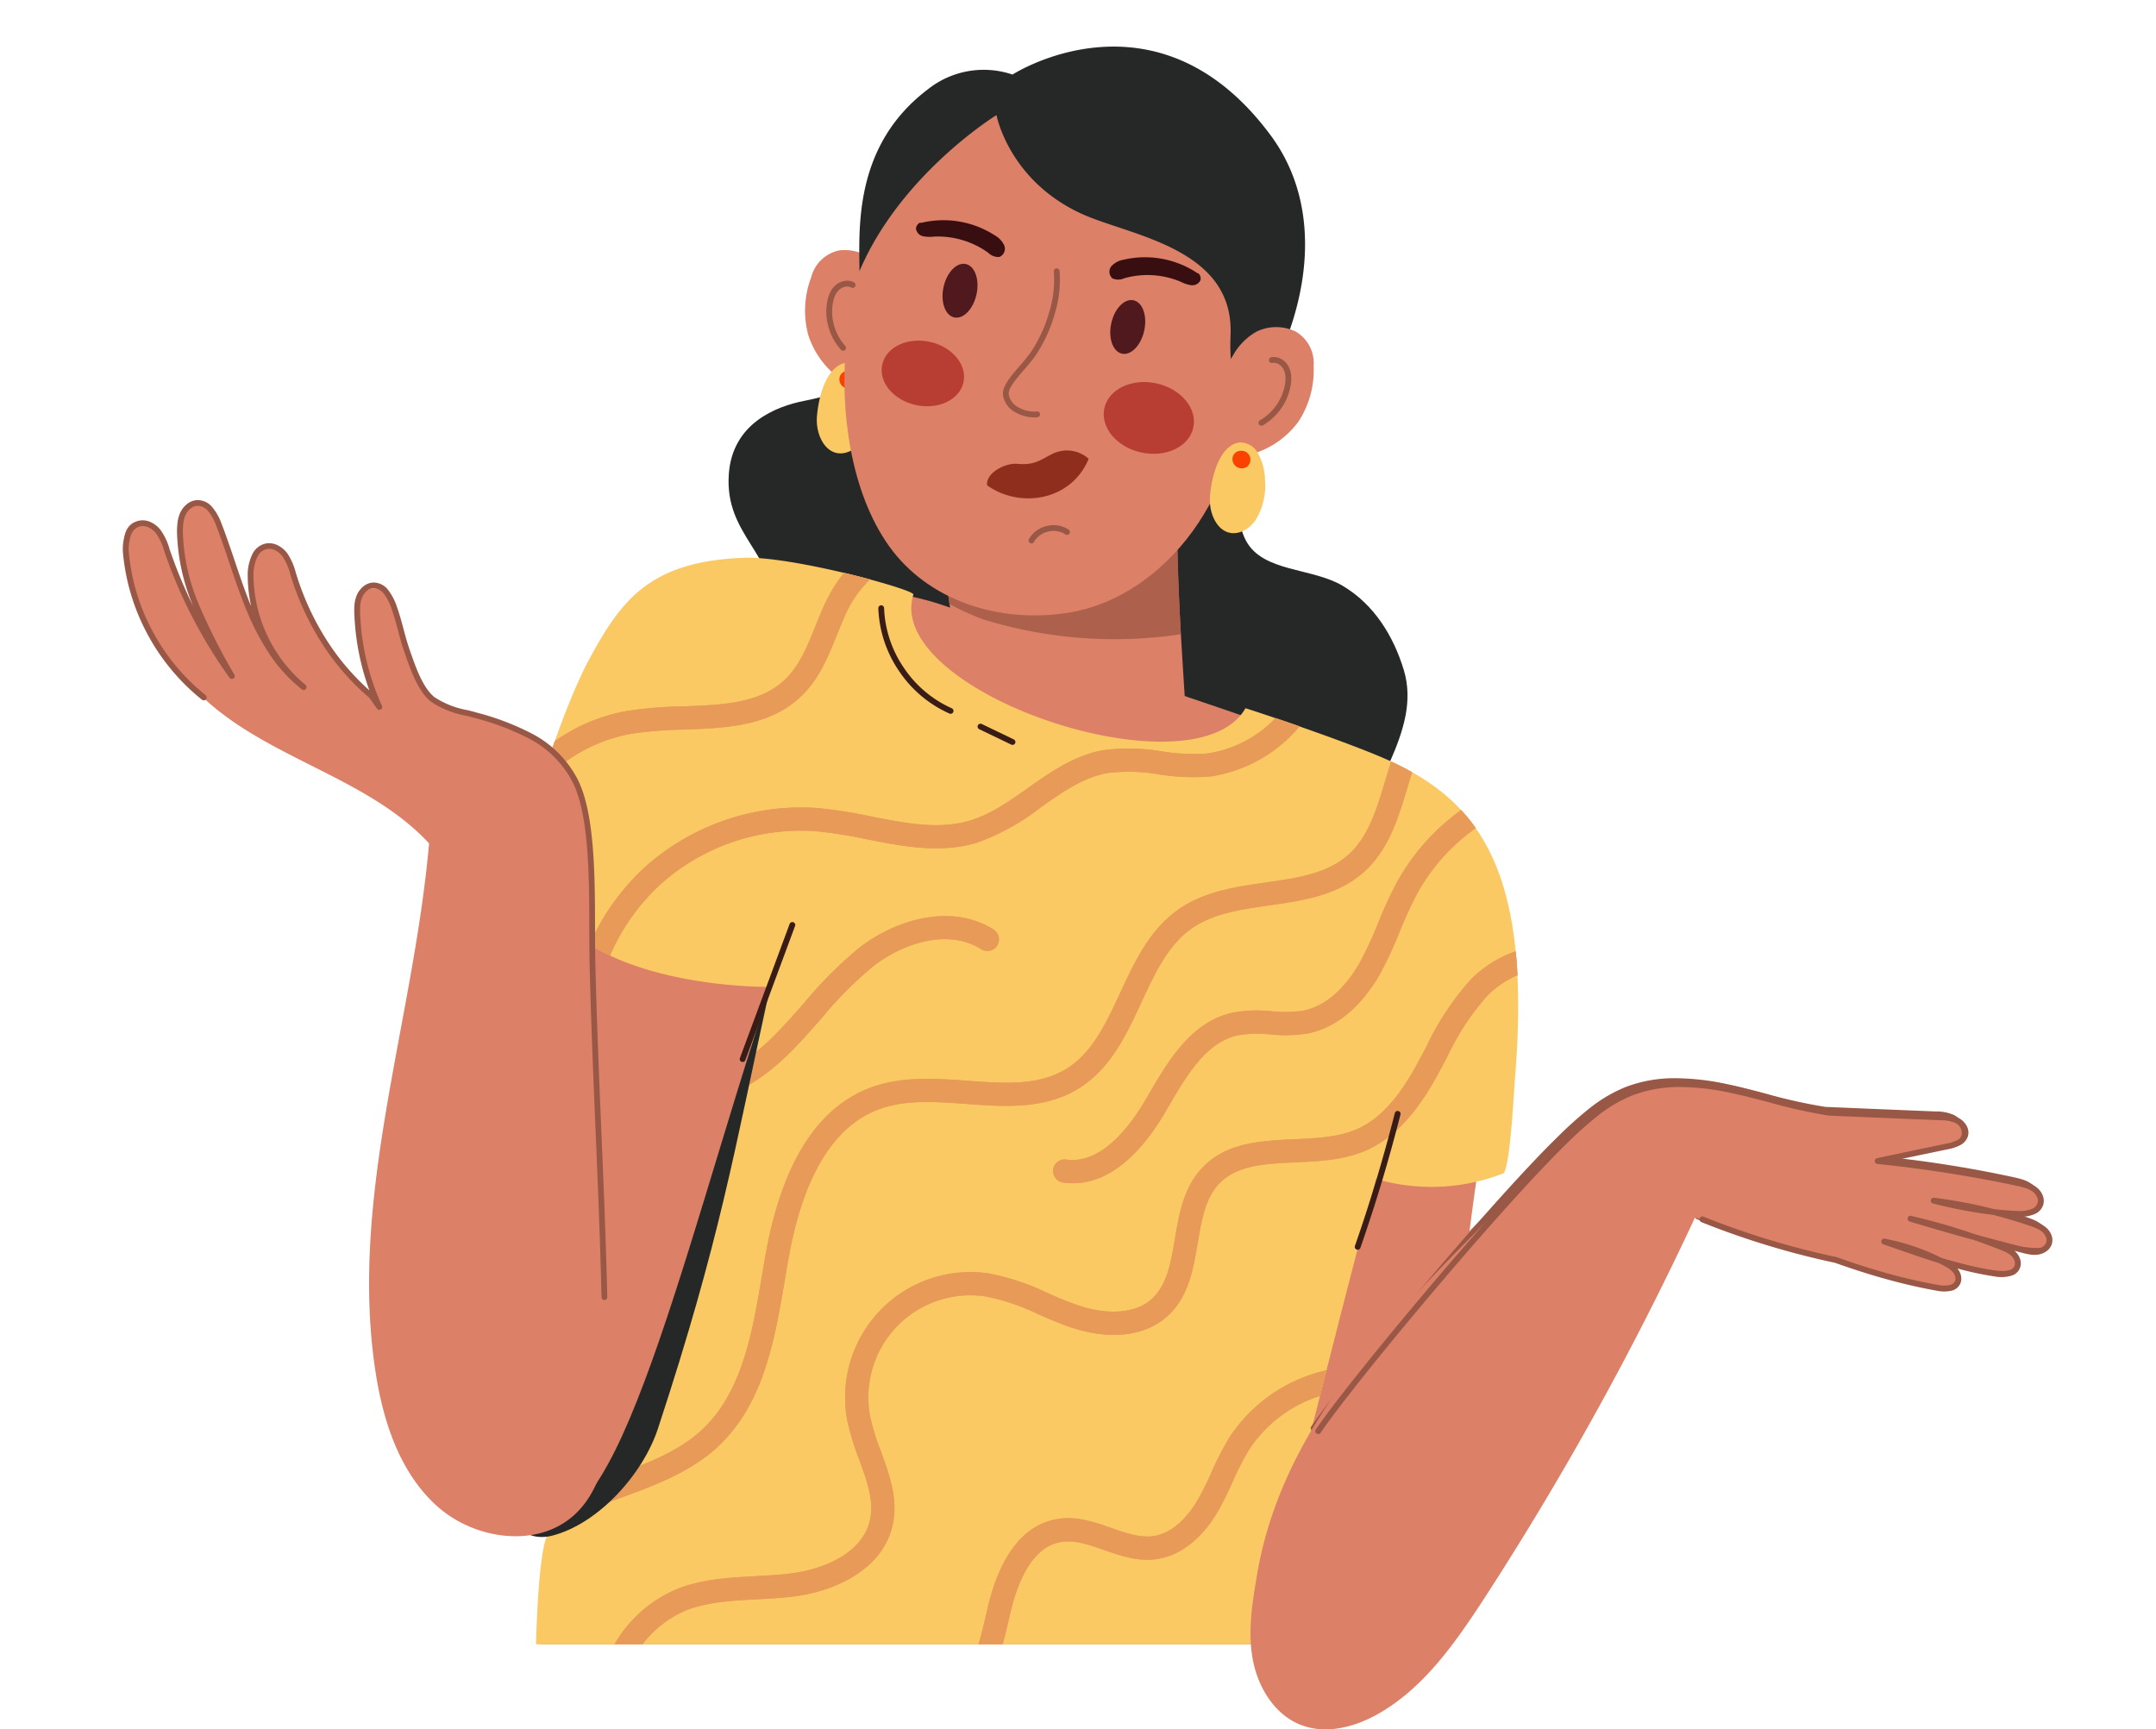 <svg xmlns="http://www.w3.org/2000/svg" xmlns:xlink="http://www.w3.org/1999/xlink" width="295" height="236.641" viewBox="0 0 295 236.641">
  <defs>
    <clipPath id="clip-path">
      <rect id="Rectángulo_414513" data-name="Rectángulo 414513" width="295" height="225" transform="translate(180 264)" fill="#fff" stroke="#707070" stroke-width="1" opacity="0.61"/>
    </clipPath>
  </defs>
  <g id="Grupo_1174454" data-name="Grupo 1174454" transform="translate(-180 -264)">
    <g id="Enmascarar_grupo_1098808" data-name="Enmascarar grupo 1098808" clip-path="url(#clip-path)">
      <g id="Grupo_1174452" data-name="Grupo 1174452" transform="translate(6253.442 -10910.733)">
        <g id="Grupo_1174451" data-name="Grupo 1174451" transform="translate(-6056.632 11181.109)">
          <path id="Trazado_1027533" data-name="Trazado 1027533" d="M231.638-959.354c-3.6,3.38-7.712,17.091-4.626,22.891,2.325,4.356,9.021,3.674,13.259,6.2s6.9,6.768,8.339,11.489c2.587,8.5-5.332,16.369-6.475,25.176-1.491,11.465,7.847,21.391,10.307,32.69,2.8,12.846-4.737,27.168-16.909,32.143-9.411,3.848-20.043,2.365-30.1.817q-30.862-4.737-61.715-9.482c-5.975-.92-12.306-2-16.821-6.014-7.046-6.268-7.03-17.678-2.967-26.184s11.243-15.028,17.519-22.074S162.7-916.809,162.7-926.235c0-8.569-7.014-10.862-6.443-19.289.476-6.974,6.435-9.307,10.41-10.077,17.25-3.348,11.291-14.385,16.067-17.726,7.832-5.475,6.9,1.817,16.409,2.73,12.9,1.238,30.143,2.872,32.484,11.243Z" transform="translate(-73.348 1004.057)" fill="#262827"/>
          <path id="Trazado_1027534" data-name="Trazado 1027534" d="M1211.621-190.793c9.292.309,16.663,8.768,18.956,17.773s.7,18.487-.738,27.676q-4.427,28.3-6.673,56.883c-.476,6.046-.913,12.243-3.4,17.765s-7.546,10.323-13.6,10.688c-6.363.381-12.124-4.205-15.345-9.7-4.784-8.149-5.252-18.035-5.482-27.477-.675-27.414-.151-56.034,12.37-80.432,3.182-6.2,8.252-13.346,13.917-13.155v-.016Z" transform="translate(-1042.953 289.087)" fill="#dc8068"/>
          <path id="Trazado_1027535" data-name="Trazado 1027535" d="M1315.459,361.626c-.667,3.888-1.341,7.871-.651,11.751s3.007,7.72,6.7,9.1c3.451,1.293,7.387.23,10.585-1.611,6.014-3.451,10.188-9.323,14-15.115a425.052,425.052,0,0,0,29.239-52.741c10.362,3.46,35.594,11.957,36.261,8.895,1.008-4.6-13.5-6.4-13.069-6.284,9.212,2.325,20.329,6.609,21.122,3.753.9-3.221-12.243-5.6-15.583-6.538,4.15,1.428,19.154,5.935,19.772,3.745.786-2.793-6.133-4.078-16.289-6.371,4.245,1.119,13.854,4.523,14.853.373.865-2.325-12.8-4.015-21.114-5.53,4.039-1,5.7-1.15,8.291-1.682,1.127-.238,2.475-1.087,2.238-2.206-.254-1.2-1.745-1.7-2.959-1.555s-5.522-.19-13.576-.611c-11.085-1.817-24.5-10.593-37.086,2.967-15.4,16.6-38.363,34.341-42.735,59.675v-.016Z" transform="translate(-1160.851 -153.193)" fill="#dc8068"/>
          <path id="Trazado_1027536" data-name="Trazado 1027536" d="M70.672-486.917c-9.5,48.535-31.778,111.742-36.6,117.923-2.3,2.952-5.689,3.253-9.363,3.991-6.816,1.357-13.489-4.237-15.718-10.815s-1.127-13.782.222-20.6c4.705-23.78,12.037-46.956,19.352-70.07,2.42-7.657,4.951-15.52,10.005-21.772s12.87-8.633,20.7-6.816c5.832,1.357,12.187,4.181,11.41,8.157Z" transform="translate(30.053 566.921)" fill="#dc8068"/>
          <path id="Trazado_1027537" data-name="Trazado 1027537" d="M870.736-586.252c-.31,9.609,1.143,25.446,1.841,39.649-10.013-2.023-20.281,1.023-30.04,4.039a396.358,396.358,0,0,0-4.721-42.545c10.354-2.079,21.137-1.984,32.92-1.143Z" transform="translate(-726.426 649.983)" fill="#dc8068"/>
          <path id="Trazado_1027538" data-name="Trazado 1027538" d="M850.965-543.543l.548,3.88a37.564,37.564,0,0,0,4.562,2.087,60.962,60.962,0,0,0,27.1,2.047c-.436-7.8-.5-13.925-.5-13.925l-31.714,5.9v.008Z" transform="translate(-738.409 615.938)" fill="#ad604c"/>
          <path id="Trazado_1027539" data-name="Trazado 1027539" d="M645.962-979.643a8.453,8.453,0,0,0-2.007-3.936,6.158,6.158,0,0,0-5.054-1.69,5,5,0,0,0-3.832,3.7,12.782,12.782,0,0,0-.381,7.927,11.957,11.957,0,0,0,5.848,6.871,3.926,3.926,0,0,0,2,.595,2.546,2.546,0,0,0,2.229-2.111c1.135-3.84,2.19-7.847,1.2-11.354Z" transform="translate(-540.889 1013.159)" fill="#dc8068"/>
          <path id="Trazado_1027540" data-name="Trazado 1027540" d="M669.762-928.932a.4.4,0,0,1-.028.558.4.4,0,0,1-.558-.028,7.8,7.8,0,0,1-1.668-2.962,7.764,7.764,0,0,1-.264-3.383,5.514,5.514,0,0,1,.331-1.257,3.364,3.364,0,0,1,.725-1.125,2.55,2.55,0,0,1,1.292-.689,2.006,2.006,0,0,1,1.371.2.4.4,0,0,1,.154.538.4.4,0,0,1-.538.153,1.223,1.223,0,0,0-.834-.108,1.745,1.745,0,0,0-.883.472,2.58,2.58,0,0,0-.552.861,4.688,4.688,0,0,0-.281,1.074,6.971,6.971,0,0,0,.236,3.039,7.005,7.005,0,0,0,1.5,2.661Z" transform="translate(-570.91 969.895)" fill="#995746"/>
          <path id="Trazado_1027541" data-name="Trazado 1027541" d="M160.667-462.482c.865-9.109,7.514-11.259,16.663-11.148s20.987.754,29.278,4.634c14.647,6.855,38.6,13.37,54.328,20.043,14.5,6.157,7.077,33.888,2.6,49.8-8.99,31.936-22.145,90.469-22.145,90.469s5.681-2.975,3.1,70.585c-31.214,3.142-104.14,6.816-104.14-5.158,0-65.436,6.863-77.663,6.863-77.663s9.172-96.658,13.449-141.552v-.008Z" transform="translate(-90.823 546.843)" fill="#dc8068"/>
          <path id="Trazado_1027542" data-name="Trazado 1027542" d="M656.572-811.524a2.767,2.767,0,0,1,2.5,1.531,7.559,7.559,0,0,1,.928,3.412,9.213,9.213,0,0,1-1.246,5.634c-1.031,1.531-2.849,2.317-4.276,1.516-1.389-.77-2.158-2.841-1.992-4.761.3-3.515,1.642-7.062,4.094-7.339l-.008.008Z" transform="translate(-557.513 854.776)" fill="#fac963"/>
          <path id="Trazado_1027543" data-name="Trazado 1027543" d="M688.514-798.533a1.16,1.16,0,0,1,.865.349,1.233,1.233,0,0,1-.016,1.754,1.263,1.263,0,0,1-2.079-.928,1.123,1.123,0,0,1,1.229-1.174Z" transform="translate(-589.241 842.927)" fill="#fa4203"/>
          <path id="Trazado_1027544" data-name="Trazado 1027544" d="M702.278-1234.623c-3.047,8.5-6.094,17.091-6.975,26.017s.563,20.217,5.887,27.652,15,10.561,24.383,9.109c7.538-1.167,13.917-6.229,17.948-12.346s6-13.211,7.474-20.273c1.436-6.839,2.46-13.989.54-20.717-2.777-9.767-12.116-17.575-22.74-19.019s-23.994,2.555-26.517,9.585v-.008Z" transform="translate(-596.332 1249.334)" fill="#dc8068"/>
          <path id="Trazado_1027545" data-name="Trazado 1027545" d="M216.551-496.5c4.348-8.054,8.228-13.481,21.193-13.957,6.625-.246,23.414,4.364,23.2,5.03-4.174,13.33,38.5,27.684,45.433,15.56.024-.048,14.568,4.769,20.082,7.347,12.14,5.681,19.051,15.314,16.821,43.013-.175,2.134-.7,12.917-1.666,13.306a27.139,27.139,0,0,1-17.353.754c-7.879,29.35-20.915,83.185-20.915,83.185L209.172-354.5s.032-22.3,2.158-22.716c11.6-2.253,29.54-74.537,29.54-74.537s-31.246.373-32.516-18.614c-.365-5.443,5.261-20.709,8.188-26.136l.008.008Z" transform="translate(-152.777 580.407)" fill="#fac963"/>
          <path id="Trazado_1027546" data-name="Trazado 1027546" d="M1006.774,1221.12q-.7,2.892-1.3,5.3a16.762,16.762,0,0,1-6.4,2.761,29.274,29.274,0,0,1-6.363.325,33.526,33.526,0,0,0-4.578.087,15.651,15.651,0,0,0-7.712,3.2l-4.118-.539a19.116,19.116,0,0,1,11.473-5.808,36.629,36.629,0,0,1,5.007-.111,26.194,26.194,0,0,0,5.681-.262,15.829,15.829,0,0,0,8.307-4.951Z" transform="translate(-852.633 -997.604)" fill="#e89b58"/>
          <path id="Trazado_1027547" data-name="Trazado 1027547" d="M572.27,743.206c-.3,1.166-.6,2.341-.9,3.515a18.062,18.062,0,0,0-9.744,7.419,37.185,37.185,0,0,0-2.2,4.308,44.107,44.107,0,0,1-2.079,4.158c-2.2,3.721-5.181,6.014-8.4,6.443-2.555.349-4.9-.476-7.173-1.27-2.071-.722-4.023-1.4-5.864-1.079-4.023.69-5.991,5.7-6.927,9.783l-.111.468c-1.127,4.911-2.4,10.489-7.133,13.108-4.531,2.515-9.315.841-13.941-.77-3.047-1.063-6.189-2.158-9.109-1.968a9.98,9.98,0,0,0-7.331,4.221l-3.435-.444a13.012,13.012,0,0,1,10.553-6.943c3.571-.246,7.022.968,10.37,2.134,4.15,1.452,8.069,2.817,11.354.992,3.491-1.936,4.554-6.562,5.578-11.045l.111-.468c1.658-7.2,4.935-11.418,9.482-12.2,2.658-.46,5.094.389,7.45,1.214,2,.7,3.9,1.357,5.705,1.119,3.015-.4,5.11-3.253,6.086-4.911a41.681,41.681,0,0,0,1.928-3.864,40.008,40.008,0,0,1,2.4-4.673,21.461,21.461,0,0,1,13.33-9.252Z" transform="translate(-407.568 -562.076)" fill="#e89b58"/>
          <path id="Trazado_1027548" data-name="Trazado 1027548" d="M567.554,44.287a1.587,1.587,0,1,1-1.7,2.682c-4.459-2.817-10.6-.881-14.711,2.3a51.872,51.872,0,0,0-7.125,7.149c-1.627,1.849-3.3,3.769-5.149,5.506a28.462,28.462,0,0,1-6.125,4.388c.436-1.587.849-3.086,1.222-4.467a26.284,26.284,0,0,0,2.73-2.238c1.738-1.627,3.364-3.491,4.943-5.284a55.86,55.86,0,0,1,7.562-7.57c4.983-3.848,12.592-6.11,18.352-2.468Z" transform="translate(-448.413 76.533)" fill="#e89b58"/>
          <path id="Trazado_1027549" data-name="Trazado 1027549" d="M272.377-486.2a15.347,15.347,0,0,0-3.5,5.15c-.349.786-.674,1.595-1.008,2.4-1.182,2.944-2.4,5.99-4.8,8.331-4.325,4.229-10.339,4.451-16.155,4.665a54.127,54.127,0,0,0-7.363.6,22.391,22.391,0,0,0-12.148,6.713c.547-1.865,1.182-3.824,1.857-5.729a24.479,24.479,0,0,1,9.736-4.11,56.852,56.852,0,0,1,7.8-.651c5.459-.2,10.608-.389,14.052-3.761,1.92-1.88,2.967-4.483,4.078-7.244.341-.849.682-1.69,1.047-2.507a20.815,20.815,0,0,1,2.856-4.761c1.246.294,2.444.6,3.547.9Z" transform="translate(-170.152 559.112)" fill="#e89b58"/>
          <path id="Trazado_1027550" data-name="Trazado 1027550" d="M399.072-261.855a19.707,19.707,0,0,1-12.148,6.847,29.621,29.621,0,0,1-7.133-.286,23.916,23.916,0,0,0-7.03-.175c-3.269.587-6.086,2.571-9.069,4.666a31.346,31.346,0,0,1-8.72,4.848c-5.022,1.531-10.132.524-15.076-.452a63.7,63.7,0,0,0-7.03-1.111,28.816,28.816,0,0,0-21.035,7.094,28.423,28.423,0,0,0-7.1,9.926,28.551,28.551,0,0,1-2.8-1.5,31.5,31.5,0,0,1,7.792-10.8,32.05,32.05,0,0,1,23.391-7.887,65.343,65.343,0,0,1,7.4,1.166c4.769.936,9.268,1.825,13.528.524,2.777-.841,5.229-2.571,7.823-4.4,3.134-2.214,6.371-4.491,10.331-5.205a26.8,26.8,0,0,1,7.974.151,26.867,26.867,0,0,0,6.379.286,16.2,16.2,0,0,0,9.236-4.832c.992.333,2.1.722,3.285,1.135Z" transform="translate(-238.068 354.879)" fill="#e89b58"/>
          <path id="Trazado_1027551" data-name="Trazado 1027551" d="M390.184-194.613c-.206.635-.4,1.285-.6,1.944-1.27,4.253-2.579,8.649-5.991,11.7-3.61,3.245-8.363,3.928-12.965,4.586-3.943.571-7.665,1.1-10.585,3.142-3.269,2.285-5.046,6.11-6.927,10.164-2.063,4.427-4.19,9.006-8.49,11.7-4.689,2.944-10.164,2.547-15.464,2.158-4.309-.309-8.379-.6-12.013.762-6.2,2.333-10.363,9.283-12.346,20.654-.143.794-.278,1.6-.413,2.412-1.428,8.49-2.912,17.266-9.291,23.153-3.737,3.444-8.656,5.253-13,6.847a63.569,63.569,0,0,0-6.84,2.825,26.117,26.117,0,0,0,3.6-5c.722-.278,1.444-.54,2.142-.8,4.261-1.571,8.665-3.19,11.942-6.2,5.586-5.15,6.966-13.386,8.307-21.344.143-.817.278-1.634.421-2.436,2.19-12.552,7.022-20.32,14.361-23.082,4.277-1.611,8.895-1.277,13.354-.952,5.007.365,9.736.706,13.552-1.682,3.5-2.19,5.34-6.149,7.292-10.347,1.975-4.253,4.015-8.649,7.99-11.426,3.531-2.468,7.815-3.087,11.957-3.682,4.316-.619,8.395-1.206,11.291-3.809,2.745-2.46,3.872-6.244,5.07-10.251.246-.825.5-1.658.762-2.491a1.115,1.115,0,0,1,.143.064c.944.444,1.857.9,2.73,1.4Z" transform="translate(-213.771 293.898)" fill="#e89b58"/>
          <path id="Trazado_1027552" data-name="Trazado 1027552" d="M1063.973-111.207a30.054,30.054,0,0,1,8.791-9.894,22.638,22.638,0,0,1,2,2.468,26.965,26.965,0,0,0-8.006,8.942,56.524,56.524,0,0,0-2.38,5.181,56.1,56.1,0,0,1-2.65,5.721c-2.555,4.57-6.094,7.506-9.974,8.26a19.945,19.945,0,0,1-5.086.127,16.41,16.41,0,0,0-4.435.111c-4.38.952-7.038,5.506-9.6,9.918l-.341.587c-2.658,4.547-6.942,9.744-12.632,9.744a10.029,10.029,0,0,1-1.365-.1,1.6,1.6,0,0,1-1.349-1.8,1.591,1.591,0,0,1,1.8-1.341c4.872.7,8.855-4.784,10.8-8.109l.341-.579c2.777-4.777,5.927-10.18,11.672-11.426a18.734,18.734,0,0,1,5.308-.174,17.047,17.047,0,0,0,4.285-.079c3.967-.77,6.594-4.523,7.807-6.689a52.535,52.535,0,0,0,2.491-5.4,58.343,58.343,0,0,1,2.523-5.475Z" transform="translate(-889.655 225.576)" fill="#e89b58"/>
          <path id="Trazado_1027553" data-name="Trazado 1027553" d="M437.615,100.021a13.026,13.026,0,0,0-4.229,2.912,35.315,35.315,0,0,0-5.443,8.371c-.46.857-.913,1.722-1.381,2.571-1.881,3.38-4.935,8.117-9.8,10.18-3.008,1.27-6.332,1.428-9.553,1.571-4.166.19-8.1.373-10.521,3.031-1.8,1.984-2.3,4.9-2.824,7.99-.627,3.674-1.27,7.474-4.221,10.093-3.1,2.745-7.982,3.253-13.378,1.381-1.444-.5-2.856-1.111-4.213-1.706a29.373,29.373,0,0,0-7.173-2.436,13.957,13.957,0,0,0-15.829,16.456,31.693,31.693,0,0,0,1.476,4.769c1.2,3.3,2.444,6.713,1.524,10.347-1.484,5.848-7.8,8.712-13.211,9.442-1.793.238-3.61.333-5.372.428-3.364.182-6.538.349-9.474,1.452a14.872,14.872,0,0,0-8.482,9.283,16.627,16.627,0,0,0-.841,4.2l-3.166-.413a19.984,19.984,0,0,1,1-4.808,17.825,17.825,0,0,1,10.37-11.227c3.4-1.277,6.966-1.468,10.426-1.65,1.7-.1,3.451-.182,5.118-.413,4.388-.587,9.458-2.753,10.553-7.07.682-2.69-.341-5.5-1.428-8.482a35.353,35.353,0,0,1-1.611-5.253,17.137,17.137,0,0,1,19.432-20.2,32.621,32.621,0,0,1,7.958,2.666c1.365.6,2.65,1.158,3.983,1.619,4.221,1.46,8.046,1.182,10.227-.762,2.119-1.873,2.65-4.967,3.206-8.244.571-3.4,1.174-6.927,3.61-9.6,3.308-3.626,8.093-3.84,12.719-4.054,2.936-.135,5.975-.278,8.458-1.325,3.92-1.658,6.475-5.578,8.26-8.8.46-.833.9-1.674,1.349-2.515a38.32,38.32,0,0,1,5.975-9.093,15.906,15.906,0,0,1,6.26-3.983c.111,1.047.19,2.142.246,3.277Z" transform="translate(-246.793 27.051)" fill="#e89b58"/>
          <path id="Trazado_1027554" data-name="Trazado 1027554" d="M572.27,743.206c-.3,1.166-.6,2.341-.9,3.515a18.062,18.062,0,0,0-9.744,7.419,37.185,37.185,0,0,0-2.2,4.308,44.107,44.107,0,0,1-2.079,4.158c-2.2,3.721-5.181,6.014-8.4,6.443-2.555.349-4.9-.476-7.173-1.27-2.071-.722-4.023-1.4-5.864-1.079-4.023.69-5.991,5.7-6.927,9.783l-.111.468c-1.127,4.911-2.4,10.489-7.133,13.108-4.531,2.515-9.315.841-13.941-.77-3.047-1.063-6.189-2.158-9.109-1.968a9.98,9.98,0,0,0-7.331,4.221l-3.435-.444a13.012,13.012,0,0,1,10.553-6.943c3.571-.246,7.022.968,10.37,2.134,4.15,1.452,8.069,2.817,11.354.992,3.491-1.936,4.554-6.562,5.578-11.045l.111-.468c1.658-7.2,4.935-11.418,9.482-12.2,2.658-.46,5.094.389,7.45,1.214,2,.7,3.9,1.357,5.705,1.119,3.015-.4,5.11-3.253,6.086-4.911a41.681,41.681,0,0,0,1.928-3.864,40.008,40.008,0,0,1,2.4-4.673,21.461,21.461,0,0,1,13.33-9.252Z" transform="translate(-407.568 -562.076)" fill="#e89b58"/>
          <path id="Trazado_1027555" data-name="Trazado 1027555" d="M437.615,100.021a13.026,13.026,0,0,0-4.229,2.912,35.315,35.315,0,0,0-5.443,8.371c-.46.857-.913,1.722-1.381,2.571-1.881,3.38-4.935,8.117-9.8,10.18-3.008,1.27-6.332,1.428-9.553,1.571-4.166.19-8.1.373-10.521,3.031-1.8,1.984-2.3,4.9-2.824,7.99-.627,3.674-1.27,7.474-4.221,10.093-3.1,2.745-7.982,3.253-13.378,1.381-1.444-.5-2.856-1.111-4.213-1.706a29.373,29.373,0,0,0-7.173-2.436,13.957,13.957,0,0,0-15.829,16.456,31.693,31.693,0,0,0,1.476,4.769c1.2,3.3,2.444,6.713,1.524,10.347-1.484,5.848-7.8,8.712-13.211,9.442-1.793.238-3.61.333-5.372.428-3.364.182-6.538.349-9.474,1.452a14.872,14.872,0,0,0-8.482,9.283,16.627,16.627,0,0,0-.841,4.2l-3.166-.413a19.984,19.984,0,0,1,1-4.808,17.825,17.825,0,0,1,10.37-11.227c3.4-1.277,6.966-1.468,10.426-1.65,1.7-.1,3.451-.182,5.118-.413,4.388-.587,9.458-2.753,10.553-7.07.682-2.69-.341-5.5-1.428-8.482a35.353,35.353,0,0,1-1.611-5.253,17.137,17.137,0,0,1,19.432-20.2,32.621,32.621,0,0,1,7.958,2.666c1.365.6,2.65,1.158,3.983,1.619,4.221,1.46,8.046,1.182,10.227-.762,2.119-1.873,2.65-4.967,3.206-8.244.571-3.4,1.174-6.927,3.61-9.6,3.308-3.626,8.093-3.84,12.719-4.054,2.936-.135,5.975-.278,8.458-1.325,3.92-1.658,6.475-5.578,8.26-8.8.46-.833.9-1.674,1.349-2.515a38.32,38.32,0,0,1,5.975-9.093,15.906,15.906,0,0,1,6.26-3.983c.111,1.047.19,2.142.246,3.277Z" transform="translate(-246.793 27.051)" fill="#e89b58"/>
          <path id="Trazado_1027556" data-name="Trazado 1027556" d="M1006.774,1221.12q-.7,2.892-1.3,5.3a16.762,16.762,0,0,1-6.4,2.761,29.274,29.274,0,0,1-6.363.325,33.526,33.526,0,0,0-4.578.087,15.651,15.651,0,0,0-7.712,3.2l-4.118-.539a19.116,19.116,0,0,1,11.473-5.808,36.629,36.629,0,0,1,5.007-.111,26.194,26.194,0,0,0,5.681-.262,15.829,15.829,0,0,0,8.307-4.951Z" transform="translate(-852.633 -997.604)" fill="#e89b58"/>
          <path id="Trazado_1027557" data-name="Trazado 1027557" d="M390.184-194.613c-.206.635-.4,1.285-.6,1.944-1.27,4.253-2.579,8.649-5.991,11.7-3.61,3.245-8.363,3.928-12.965,4.586-3.943.571-7.665,1.1-10.585,3.142-3.269,2.285-5.046,6.11-6.927,10.164-2.063,4.427-4.19,9.006-8.49,11.7-4.689,2.944-10.164,2.547-15.464,2.158-4.309-.309-8.379-.6-12.013.762-6.2,2.333-10.363,9.283-12.346,20.654-.143.794-.278,1.6-.413,2.412-1.428,8.49-2.912,17.266-9.291,23.153-3.737,3.444-8.656,5.253-13,6.847a63.569,63.569,0,0,0-6.84,2.825,26.117,26.117,0,0,0,3.6-5c.722-.278,1.444-.54,2.142-.8,4.261-1.571,8.665-3.19,11.942-6.2,5.586-5.15,6.966-13.386,8.307-21.344.143-.817.278-1.634.421-2.436,2.19-12.552,7.022-20.32,14.361-23.082,4.277-1.611,8.895-1.277,13.354-.952,5.007.365,9.736.706,13.552-1.682,3.5-2.19,5.34-6.149,7.292-10.347,1.975-4.253,4.015-8.649,7.99-11.426,3.531-2.468,7.815-3.087,11.957-3.682,4.316-.619,8.395-1.206,11.291-3.809,2.745-2.46,3.872-6.244,5.07-10.251.246-.825.5-1.658.762-2.491a1.115,1.115,0,0,1,.143.064c.944.444,1.857.9,2.73,1.4Z" transform="translate(-213.771 293.898)" fill="#e89b58"/>
          <path id="Trazado_1027558" data-name="Trazado 1027558" d="M1074.764-118.634a26.965,26.965,0,0,0-8.006,8.942,56.526,56.526,0,0,0-2.38,5.181,56.1,56.1,0,0,1-2.65,5.721c-2.555,4.57-6.094,7.506-9.974,8.26a19.945,19.945,0,0,1-5.086.127,16.41,16.41,0,0,0-4.435.111c-4.38.952-7.038,5.506-9.6,9.918l-.341.587c-2.658,4.547-6.942,9.744-12.632,9.744a10.027,10.027,0,0,1-1.365-.1,1.6,1.6,0,0,1-1.349-1.8,1.591,1.591,0,0,1,1.8-1.341c4.872.7,8.855-4.784,10.8-8.109l.341-.579c2.777-4.777,5.927-10.18,11.672-11.426a18.734,18.734,0,0,1,5.308-.174,17.046,17.046,0,0,0,4.285-.079c3.967-.77,6.594-4.523,7.807-6.689a52.535,52.535,0,0,0,2.491-5.4,58.344,58.344,0,0,1,2.523-5.475,30.057,30.057,0,0,1,8.792-9.894,22.629,22.629,0,0,1,2,2.468Z" transform="translate(-889.655 225.576)" fill="#e89b58"/>
          <path id="Trazado_1027559" data-name="Trazado 1027559" d="M568.047,46.478a1.589,1.589,0,0,1-2.19.492c-4.459-2.817-10.6-.881-14.711,2.3a51.872,51.872,0,0,0-7.125,7.149c-1.627,1.849-3.3,3.769-5.149,5.506a28.463,28.463,0,0,1-6.125,4.388c.436-1.587.849-3.087,1.222-4.467a26.272,26.272,0,0,0,2.73-2.238c1.738-1.627,3.364-3.491,4.943-5.284a55.865,55.865,0,0,1,7.562-7.57c4.983-3.848,12.592-6.11,18.352-2.468a1.589,1.589,0,0,1,.492,2.19Z" transform="translate(-448.413 76.532)" fill="#e89b58"/>
          <path id="Trazado_1027560" data-name="Trazado 1027560" d="M399.072-261.855a19.707,19.707,0,0,1-12.148,6.847,29.621,29.621,0,0,1-7.133-.286,23.916,23.916,0,0,0-7.03-.175c-3.269.587-6.086,2.571-9.069,4.666a31.346,31.346,0,0,1-8.72,4.848c-5.022,1.531-10.132.524-15.076-.452a63.7,63.7,0,0,0-7.03-1.111,28.816,28.816,0,0,0-21.035,7.094,28.423,28.423,0,0,0-7.1,9.926,28.551,28.551,0,0,1-2.8-1.5,31.5,31.5,0,0,1,7.792-10.8,32.05,32.05,0,0,1,23.391-7.887,65.343,65.343,0,0,1,7.4,1.166c4.769.936,9.268,1.825,13.528.524,2.777-.841,5.229-2.571,7.823-4.4,3.134-2.214,6.371-4.491,10.331-5.205a26.8,26.8,0,0,1,7.974.151,26.867,26.867,0,0,0,6.379.286,16.2,16.2,0,0,0,9.236-4.832c.992.333,2.1.722,3.285,1.135Z" transform="translate(-238.068 354.879)" fill="#e89b58"/>
          <path id="Trazado_1027561" data-name="Trazado 1027561" d="M272.377-486.2a15.347,15.347,0,0,0-3.5,5.15c-.349.786-.674,1.595-1.008,2.4-1.182,2.944-2.4,5.99-4.8,8.331-4.325,4.229-10.339,4.451-16.155,4.665a54.127,54.127,0,0,0-7.363.6,22.391,22.391,0,0,0-12.148,6.713c.547-1.865,1.182-3.824,1.857-5.729a24.479,24.479,0,0,1,9.736-4.11,56.852,56.852,0,0,1,7.8-.651c5.459-.2,10.608-.389,14.052-3.761,1.92-1.88,2.967-4.483,4.078-7.244.341-.849.682-1.69,1.047-2.507a20.815,20.815,0,0,1,2.856-4.761c1.246.294,2.444.6,3.547.9Z" transform="translate(-170.152 559.112)" fill="#e89b58"/>
          <path id="Trazado_1027562" data-name="Trazado 1027562" d="M21.184,1236.488s20.273,23.208,17.694,96.769c-12.132,1.222-35.991,2.1-60.636,2.023-1.738,0-6.252-18.678-6.252-18.678s-2.357,18.614-4.047,18.591c-35.372-.516-69.229-3.19-69.229-9.871,0-65.436,28.286-101.07,28.286-101.07l.222-2.325,94.667,11.608-.722,2.959.016-.008Z" transform="translate(129.386 -998.341)" fill="#0c476b"/>
          <path id="Trazado_1027563" data-name="Trazado 1027563" d="M228.3,154.713c-4.9,22.383-6.713,34.055-15.29,60.159-2.055,6.252-8.157,13.068-14.536,14.679-1.611.4-3.809.135-4.237-1.468-.182-.682-.286-2.539.262-2.079,11.894,10.077,21.281-33.2,33.8-71.292Z" transform="translate(-139.79 -25.777)" fill="#262827"/>
          <path id="Trazado_1027564" data-name="Trazado 1027564" d="M-351.462-510.365c.881,14.179,2.9,27.969,1.714,42.124-.413,4.911-1.357,10.2-4.951,13.56-5.038,4.713-13.671,3.523-18.821-1.063s-7.427-11.6-8.474-18.416c-3.674-23.915,5.165-47.829,7.324-72.323-7.863-8.482-20.233-11.164-29.207-18.456a35.337,35.337,0,0,1-12.4-21.13c-.27-1.547-.262-3.5,1.111-4.269a2.828,2.828,0,0,1,3.356.865,9.222,9.222,0,0,1,1.563,3.38,49.765,49.765,0,0,0,12.584,20.614,32.957,32.957,0,0,1-10.767-23.55,5.6,5.6,0,0,1,.381-2.539,2.154,2.154,0,0,1,2.055-1.3c1.047.135,1.666,1.206,2.118,2.158,4.34,9.1,1.222,10.68,13.822,25.351-7.728-7.728-9.061-13.877-8.879-18.194.072-1.627.77-3.626,2.4-3.761A2.621,2.621,0,0,1-394.269-586a8.36,8.36,0,0,1,.928,2.579c1.88,7.435,6.879,12.648,11.87,18.281-2.975-5.935-2.436-7.038-3.094-10.815-.849-4.84,2.341-6.752,4.174-4.459a4.679,4.679,0,0,1,.873,1.849c1.15,4.6,2.944,10.228,6.03,12.846.7.6,4.348,1.682,7.7,2.6a19.054,19.054,0,0,1,9,5.062c2.38,2.547,3.793,6.126,4.078,10.751.516,12.87.1,18.646,1.246,36.943Z" transform="translate(416.569 655.511)" fill="#dc8068"/>
          <path id="Trazado_1027565" data-name="Trazado 1027565" d="M540.283,52.545a.4.4,0,1,1,.744.273q-1.7,4.588-3.4,9.172t-3.4,9.172a.4.4,0,0,1-.744-.273q1.7-4.588,3.4-9.172t3.4-9.172Z" transform="translate(-449.07 67.567)" fill="#381c15"/>
          <path id="Trazado_1027566" data-name="Trazado 1027566" d="M747.385-436.667a.4.4,0,0,1,.384-.406.4.4,0,0,1,.406.384,15.5,15.5,0,0,0,2.7,8.164,15.481,15.481,0,0,0,6.564,5.544.4.4,0,0,1,.2.521.4.4,0,0,1-.521.2,16.273,16.273,0,0,1-6.905-5.826,16.3,16.3,0,0,1-2.829-8.585Z" transform="translate(-644.016 513.524)" fill="#381c15"/>
          <path id="Trazado_1027567" data-name="Trazado 1027567" d="M900.764-253.641a.4.4,0,0,1-.184-.529.4.4,0,0,1,.529-.184c1.175.569,2.028.978,2.882,1.388l1.5.722a.4.4,0,0,1,.186.527.4.4,0,0,1-.527.186l-1.5-.723c-1.072-.514-2.14-1.028-2.886-1.388Z" transform="translate(-783.588 347.046)" fill="#381c15"/>
          <path id="Trazado_1027568" data-name="Trazado 1027568" d="M1487.72,343.874a.4.4,0,1,1,.769.2q-1.176,4.621-2.553,9.2-1.364,4.533-2.933,9.033a.4.4,0,0,1-.747-.26q1.553-4.451,2.92-9t2.544-9.17Z" transform="translate(-1313.691 -197.888)" fill="#381c15"/>
          <path id="Trazado_1027569" data-name="Trazado 1027569" d="M1467.044,311.864a.4.4,0,1,1,.294-.735q4.406,1.764,8.937,3.14t9.176,2.362a.42.42,0,0,1,.051.014c2.3.821,4.6,1.566,6.906,2.208s4.632,1.184,6.986,1.6l.013,0a3.944,3.944,0,0,0,1.594.006.99.99,0,0,0,.687-.515l.012-.024a.942.942,0,0,0,.048-.534,1.439,1.439,0,0,0-.295-.637,2.685,2.685,0,0,0-.552-.5,6.847,6.847,0,0,0-.7-.422q-.345-.185-.694-.361c-1.906-.591-3.805-1.251-5.72-1.917-.525-.183-1.064-.37-1.938-.671a.4.4,0,0,1,.2-.764,29.68,29.68,0,0,1,7.755,2.616,50.139,50.139,0,0,0,7.527,1.785,4.065,4.065,0,0,0,1.8-.081,1.062,1.062,0,0,0,.729-.656,1.034,1.034,0,0,0-.015-.625,1.648,1.648,0,0,0-.417-.67,2.746,2.746,0,0,0-.665-.465,8.633,8.633,0,0,0-.828-.36l-.025-.011q-1.775-.707-3.589-1.336l-1.15-.316c-2.542-.7-5.1-1.442-7.7-2.233a.4.4,0,0,1,.181-.771q3.215.742,6.363,1.726,1.277.4,2.545.84c2.17.593,4.319,1.16,6.462,1.714h0c.329.085.663.17.987.22a3.194,3.194,0,0,0,.924.024,1.8,1.8,0,0,0,.829-.335,1.144,1.144,0,0,0,.423-.576l.006-.019a1.117,1.117,0,0,0-.044-.663,1.764,1.764,0,0,0-.489-.71,3.1,3.1,0,0,0-.75-.477,8.677,8.677,0,0,0-.905-.349h0q-2.519-.864-5.093-1.526-1.216-.139-2.436-.339c-1.918-.312-3.847-.727-5.808-1.223a.4.4,0,0,1,.127-.782,65.962,65.962,0,0,1,6.791,1.206q.739.171,1.474.359,1.6.182,3.192.251h0a4.687,4.687,0,0,0,1.987-.291,1.267,1.267,0,0,0,.776-.83,1.215,1.215,0,0,0-.083-.775,1.894,1.894,0,0,0-.6-.755,3.293,3.293,0,0,0-.883-.45,10.362,10.362,0,0,0-1.048-.292h0a180.156,180.156,0,0,0-19.268-3.037l-.081-.01a.4.4,0,0,1-.02-.784c1.592-.341,3.2-.682,4.839-1.025q2.288-.48,4.74-.987a5.3,5.3,0,0,0,1.37-.447,1.345,1.345,0,0,0,.731-.811,1.116,1.116,0,0,0-.127-.8,1.792,1.792,0,0,0-.735-.718,5.3,5.3,0,0,0-2.173-.407h-.018q-7.564-.309-15.129-.626l-.039,0a72,72,0,0,1-8.2-1.819c-1.767-.464-3.536-.93-5.314-1.3a33.339,33.339,0,0,0-6.838-.8,17.926,17.926,0,0,0-6.607,1.158l-.019.007a19.263,19.263,0,0,0-4.733,2.8,52.682,52.682,0,0,0-4.21,3.776c-4.245,4.131-10.854,11.538-17.166,18.956-7.24,8.51-14.091,17.038-16.535,20.655a.4.4,0,0,1-.657-.443c2.449-3.624,9.324-12.181,16.591-20.723,6.333-7.444,12.962-14.873,17.215-19.012a53.25,53.25,0,0,1,4.276-3.831,20.056,20.056,0,0,1,4.927-2.918l.021-.009a18.712,18.712,0,0,1,6.9-1.211,34.086,34.086,0,0,1,7,.811c1.8.379,3.579.847,5.354,1.313a71.63,71.63,0,0,0,8.094,1.8q7.553.32,15.105.625h.023a5.88,5.88,0,0,1,2.5.5,2.6,2.6,0,0,1,1.067,1.044,1.887,1.887,0,0,1,.2,1.372v0a2.093,2.093,0,0,1-1.125,1.312,6.009,6.009,0,0,1-1.581.524h0c-1.513.312-3.08.639-4.738.987l-2.529.534a161.767,161.767,0,0,1,17.077,2.776l0,0a11.318,11.318,0,0,1,1.13.314,4.068,4.068,0,0,1,1.094.562,2.7,2.7,0,0,1,.858,1.08,1.993,1.993,0,0,1,.123,1.278,2.023,2.023,0,0,1-1.222,1.36,4.947,4.947,0,0,1-1.854.363q.779.247,1.55.512a9.575,9.575,0,0,1,.986.383,3.878,3.878,0,0,1,.942.6,2.567,2.567,0,0,1,.709,1.036,1.893,1.893,0,0,1,.058,1.144l-.008.031a1.924,1.924,0,0,1-.705.982,2.614,2.614,0,0,1-1.2.487,3.96,3.96,0,0,1-1.151-.027c-.366-.057-.719-.147-1.064-.236l-1-.26q.08.068.157.143a2.456,2.456,0,0,1,.619,1,1.755,1.755,0,0,1-1.217,2.267,4.843,4.843,0,0,1-2.165.115,45,45,0,0,1-5.2-1.1l.047.056a2.246,2.246,0,0,1,.459,1,1.71,1.71,0,0,1-.108,1l-.014.034a1.746,1.746,0,0,1-1.2.946,4.7,4.7,0,0,1-1.933.009l-.015,0c-2.367-.418-4.719-.967-7.06-1.618s-4.647-1.4-6.94-2.216q-4.645-.987-9.211-2.375t-9-3.162Z" transform="translate(-1251.638 -151.41)" fill="#995746"/>
          <path id="Trazado_1027570" data-name="Trazado 1027570" d="M-406.808-572.76a.4.4,0,0,1,.064.556.4.4,0,0,1-.556.063,29.013,29.013,0,0,1-7.385-8.838,28.953,28.953,0,0,1-3.4-10.994A6.66,6.66,0,0,1-417.75-595a2.566,2.566,0,0,1,1.679-1.609,2.53,2.53,0,0,1,1.613.105,3.565,3.565,0,0,1,1.425,1.048,8.123,8.123,0,0,1,1.294,2.7l.037.11a65.294,65.294,0,0,0,3.2,7.708,27.819,27.819,0,0,1-2.216-10.125v0h0a10.105,10.105,0,0,1,.074-1.351,4.593,4.593,0,0,1,.377-1.348,3.211,3.211,0,0,1,.971-1.2,2.411,2.411,0,0,1,1.349-.5,2.624,2.624,0,0,1,2.115,1.045,7.358,7.358,0,0,1,1.172,2.087c.67,1.727,1.262,3.479,1.854,5.232.7,2.08,1.405,4.162,2.237,6.189a19.744,19.744,0,0,1-.474-4.2,6.429,6.429,0,0,1,.641-2.963,2.633,2.633,0,0,1,1.849-1.45,2.591,2.591,0,0,1,1.6.24,3.675,3.675,0,0,1,1.354,1.146,8.6,8.6,0,0,1,1.13,2.593l.091.292a36.97,36.97,0,0,0,4.22,9.079,32.777,32.777,0,0,0,5.758,6.74,34.3,34.3,0,0,1-1.135-3.769,34.073,34.073,0,0,1-.91-6.507,10.43,10.43,0,0,1,0-1.33,4.573,4.573,0,0,1,.3-1.35,3.171,3.171,0,0,1,.9-1.244,2.288,2.288,0,0,1,1.3-.543,2.511,2.511,0,0,1,2.173,1.091,7.661,7.661,0,0,1,1.14,2.213c.407,1.164.66,2.118.914,3.072s.5,1.885.9,3.014l.077.219c.707,2.027,1.675,4.8,3.249,6.069a12,12,0,0,0,4.47,1.769l.016,0c.441.112.871.221,1.27.336l.033.011a35.706,35.706,0,0,1,7.76,2.987,14.668,14.668,0,0,1,5.969,6.006c2.426,4.591,2.442,13.316,2.455,20.552,0,1.716.006,3.348.041,4.823.186,7.715.5,15.25.817,22.786s.631,15.068.817,22.822a.4.4,0,0,1-.386.4.4.4,0,0,1-.4-.386c-.186-7.725-.5-15.268-.817-22.81s-.63-15.055-.817-22.8c-.035-1.473-.038-3.115-.042-4.842-.013-7.145-.029-15.761-2.365-20.183a13.9,13.9,0,0,0-5.659-5.687,35.008,35.008,0,0,0-7.588-2.916l-.031-.008c-.4-.116-.821-.222-1.248-.33l-.016,0a12.531,12.531,0,0,1-4.771-1.921c-1.75-1.412-2.762-4.308-3.5-6.426l-.077-.219c-.407-1.164-.661-2.119-.914-3.073s-.5-1.885-.9-3.013a6.917,6.917,0,0,0-1.01-1.98,1.771,1.771,0,0,0-1.5-.794h0a1.506,1.506,0,0,0-.855.363,2.365,2.365,0,0,0-.667.928,3.81,3.81,0,0,0-.245,1.118,9.7,9.7,0,0,0,0,1.233v0a33.289,33.289,0,0,0,.888,6.356,33.458,33.458,0,0,0,2.081,6.057.4.4,0,0,1-.122.51.4.4,0,0,1-.552-.1l-1.027-1.459a33.462,33.462,0,0,1-6.44-7.373,37.761,37.761,0,0,1-4.308-9.271c-.013-.04-.092-.279-.092-.3a8,8,0,0,0-1.016-2.363,2.871,2.871,0,0,0-1.054-.9,1.816,1.816,0,0,0-1.117-.175,1.877,1.877,0,0,0-1.294,1.047,5.627,5.627,0,0,0-.548,2.585,19.5,19.5,0,0,0,1.914,8.259,19.56,19.56,0,0,0,5.166,6.674l.027.022a.4.4,0,0,1,.07.556.4.4,0,0,1-.556.07A20.672,20.672,0,0,1-398-578.3a33.569,33.569,0,0,1-3.05-5.716c-.95-2.234-1.727-4.535-2.5-6.836-.589-1.745-1.179-3.49-1.841-5.2a6.588,6.588,0,0,0-1.036-1.858,1.88,1.88,0,0,0-1.485-.77,1.627,1.627,0,0,0-.906.34,2.4,2.4,0,0,0-.726.9,3.814,3.814,0,0,0-.309,1.118,9.465,9.465,0,0,0-.065,1.246h0a27.273,27.273,0,0,0,2.246,10.044,84.375,84.375,0,0,0,4.795,9.447.4.4,0,0,1-.1.531.4.4,0,0,1-.552-.09,66.607,66.607,0,0,1-5.095-8.313,66.04,66.04,0,0,1-3.814-8.945l-.037-.113a7.548,7.548,0,0,0-1.155-2.445,2.759,2.759,0,0,0-1.1-.813,1.753,1.753,0,0,0-1.114-.081,1.812,1.812,0,0,0-1.161,1.147,5.872,5.872,0,0,0-.282,2.656,28.147,28.147,0,0,0,3.31,10.69,28.225,28.225,0,0,0,7.183,8.6Z" transform="translate(418.128 661.516)" fill="#995746"/>
          <path id="Trazado_1027571" data-name="Trazado 1027571" d="M946.577-956.513a.4.4,0,0,1,.353-.434.4.4,0,0,1,.434.353,15.876,15.876,0,0,1-.637,5.793,20.078,20.078,0,0,1-2.619,5.737,23.63,23.63,0,0,1-1.606,2c-1.076,1.246-2.136,2.473-2.094,3.273a1.957,1.957,0,0,0,.026.221,2.512,2.512,0,0,0,1.407,1.7,4.369,4.369,0,0,0,2.171.526,2.007,2.007,0,0,0,.219-.025.4.4,0,0,1,.457.324.4.4,0,0,1-.324.457,2.814,2.814,0,0,1-.306.034,5.2,5.2,0,0,1-2.59-.619,3.277,3.277,0,0,1-1.816-2.268,2.806,2.806,0,0,1-.035-.308h0c-.061-1.118,1.1-2.467,2.286-3.836a23.129,23.129,0,0,0,1.551-1.924,19.275,19.275,0,0,0,2.511-5.5,15.106,15.106,0,0,0,.612-5.5Z" transform="translate(-819.197 987.292)" fill="#995746"/>
          <path id="Trazado_1027572" data-name="Trazado 1027572" d="M849.628-963.946c-1.247-.269-2.61,1.148-3.046,3.165s.221,3.871,1.468,4.14,2.61-1.148,3.046-3.165-.221-3.871-1.468-4.14Z" transform="translate(-734.292 993.699)" fill="#4f191d"/>
          <path id="Trazado_1027573" data-name="Trazado 1027573" d="M1108.406-908.015c-1.246-.269-2.61,1.148-3.046,3.165s.221,3.871,1.468,4.14,2.61-1.148,3.046-3.165-.221-3.871-1.468-4.14Z" transform="translate(-970.12 942.728)" fill="#4f191d"/>
          <path id="Trazado_1027574" data-name="Trazado 1027574" d="M928.9-674.753a4.448,4.448,0,0,0-5.078-.6c-1.46.682-2.174,1.516-4.673,1.293-1.674-.151-4.34,1.262-4.142,2.936,4.428,3.2,11.505,2.182,13.9-3.626Z" transform="translate(-796.757 731.152)" fill="#8f2e1d"/>
          <path id="Trazado_1027575" data-name="Trazado 1027575" d="M759.082-845.286c-3.071-.664-5.979.735-6.5,3.125s1.554,4.866,4.625,5.53,5.98-.735,6.5-3.125-1.554-4.866-4.625-5.53Z" transform="translate(-648.684 885.683)" fill="#b83d32"/>
          <path id="Trazado_1027576" data-name="Trazado 1027576" d="M1102.288-781.366c-3.362-.726-6.546.8-7.11,3.416s1.7,5.32,5.066,6.046,6.545-.8,7.11-3.416-1.7-5.32-5.066-6.046Z" transform="translate(-960.884 827.447)" fill="#b83d32"/>
          <path id="Trazado_1027577" data-name="Trazado 1027577" d="M806.187-1030.854a12.952,12.952,0,0,1,10.116,1.706,3,3,0,0,1,1.286,1.381,1.211,1.211,0,0,1-.675,1.571,1.975,1.975,0,0,1-1.523-.579,11.783,11.783,0,0,0-7.45-2.206,4.6,4.6,0,0,1-1.476-.055,1.232,1.232,0,0,1-.952-1.016c-.024-.492.555-.968.674-.809v.008Z" transform="translate(-696.988 1054.983)" fill="#380e11"/>
          <path id="Trazado_1027578" data-name="Trazado 1027578" d="M1116.014-971.866a12.919,12.919,0,0,0-10.085-1.872,2.96,2.96,0,0,0-1.682.857,1.208,1.208,0,0,0,.1,1.706,1.972,1.972,0,0,0,1.626-.016,11.727,11.727,0,0,1,7.752.492,4.564,4.564,0,0,0,1.4.46,1.241,1.241,0,0,0,1.245-.627c.2-.452-.19-1.095-.357-.992v-.008Z" transform="translate(-968.951 1002.89)" fill="#380e11"/>
          <path id="Trazado_1027579" data-name="Trazado 1027579" d="M979.929-558.363a.4.4,0,0,1-.535.163.4.4,0,0,1-.163-.535,3.32,3.32,0,0,1,.194-.317,3.8,3.8,0,0,1,2.248-1.488,3.819,3.819,0,0,1,2.677.3,3.277,3.277,0,0,1,.319.194.4.4,0,0,1,.1.55.4.4,0,0,1-.55.1,2.572,2.572,0,0,0-.241-.148,3.029,3.029,0,0,0-2.122-.233,3.006,3.006,0,0,0-1.78,1.168,2.489,2.489,0,0,0-.147.24Z" transform="translate(-855.257 626.144)" fill="#995746"/>
          <path id="Trazado_1027580" data-name="Trazado 1027580" d="M217.338,1267.267a.4.4,0,1,1,.18-.772q22.65,5.322,45.737,8.368,23.069,3.044,46.36,3.786a.4.4,0,1,1-.025.79q-23.294-.739-46.438-3.792-23.1-3.049-45.815-8.381Z" transform="translate(-160.699 -1038.946)" fill="#1c2529"/>
          <path id="Trazado_1027581" data-name="Trazado 1027581" d="M732.128,1370.429q-.928,14.21-1.864,28.421a35.878,35.878,0,0,1-.459,4.282,12.087,12.087,0,0,1-1.454,4.062,7.517,7.517,0,0,1-3.532,3.044,4.891,4.891,0,0,1-4.06-.052.4.4,0,0,1-.22-.385l.012-.16c1.028-13.362,2.056-26.716,2.931-40.032a.4.4,0,0,1,.389-.371,26.88,26.88,0,0,1,4,.082q1.224.117,2.429.346a4.4,4.4,0,0,1,1.427.313l.065.016a.388.388,0,0,1,.075.027.4.4,0,0,1,.264.4v.006Zm-2.655,28.372q.928-14.033,1.841-28.065a3,3,0,0,1-.651-.188,25.481,25.481,0,0,0-2.87-.44,26.056,26.056,0,0,0-3.544-.095c-.871,13.222-1.885,26.394-2.9,39.572a4.187,4.187,0,0,0,3.174-.081,6.707,6.707,0,0,0,3.148-2.718,11.33,11.33,0,0,0,1.355-3.8,35.345,35.345,0,0,0,.446-4.186Z" transform="translate(-619.55 -1132.551)" fill="#1c2529"/>
          <path id="Trazado_1027582" data-name="Trazado 1027582" d="M51.443,1334.4a.4.4,0,0,1,.756.233c-1.229,3.972-2.487,7.977-4.04,11.841a53.562,53.562,0,0,1-5.822,11.027,33,33,0,0,1-9.6,9.125,23.185,23.185,0,0,1-11.217,3.539.4.4,0,1,1-.028-.79,22.4,22.4,0,0,0,10.833-3.424,32.2,32.2,0,0,0,9.36-8.905,52.79,52.79,0,0,0,5.735-10.866c1.542-3.839,2.795-7.824,4.018-11.779Z" transform="translate(17.84 -1100.587)" fill="#1c2529"/>
          <path id="Trazado_1027583" data-name="Trazado 1027583" d="M1247.3,1448.432a.4.4,0,0,1,.791-.062,58.135,58.135,0,0,0,12.593,31.656.4.4,0,0,1-.617.5,58.968,58.968,0,0,1-12.766-32.09Z" transform="translate(-1099.589 -1204.366)" fill="#1c2529"/>
          <path id="Trazado_1027584" data-name="Trazado 1027584" d="M675.691,2072.262a.395.395,0,1,1-.75-.248,87.525,87.525,0,0,0,3.82-18.9,130.7,130.7,0,0,0,.206-22.1.4.4,0,0,1,.79-.056,131.488,131.488,0,0,1-.21,22.232,88.308,88.308,0,0,1-3.857,19.069Z" transform="translate(-577.979 -1735.286)" fill="#1c2529"/>
          <path id="Trazado_1027585" data-name="Trazado 1027585" d="M145.262,1498.21a.4.4,0,1,1-.753-.239c1.12-3.508,2.025-6.748,2.932-9.99.821-2.937,1.642-5.876,2.621-9.011a.4.4,0,0,1,.5-.26l8.63,2.241a.4.4,0,1,1-.2.766l-8.283-2.151c-.936,3.021-1.72,5.826-2.5,8.627-.9,3.237-1.808,6.47-2.941,10.018Z" transform="translate(-94.592 -1232.332)" fill="#1c2529"/>
          <path id="Trazado_1027586" data-name="Trazado 1027586" d="M-37.693,1757.136a.4.4,0,0,1,.477-.294.4.4,0,0,1,.294.477,257.351,257.351,0,0,0-6.925,56.358.4.4,0,0,1-.4.392.4.4,0,0,1-.392-.4,257.918,257.918,0,0,1,6.944-56.535Z" transform="translate(77.762 -1485.803)" fill="#1c2529"/>
          <path id="Trazado_1027587" data-name="Trazado 1027587" d="M736.755-1289.706s1.643,8.911,11.632,13.5c6.562,3.015,20.924,4.626,20.392,16.623a30.209,30.209,0,0,0,1.69,11.339c7.7-10.244,12.624-26.771,3.793-38.7-15.591-21.058-35.317-8.307-35.317-8.307a12.28,12.28,0,0,0-11.656,2.079c-10,7.617-9.339,18.781-9.284,24.819,5.657-13.314,18.749-21.352,18.749-21.352Z" transform="translate(-617.216 1299.077)" fill="#262827"/>
          <path id="Trazado_1027588" data-name="Trazado 1027588" d="M1270.934-862.573a8.445,8.445,0,0,1,3.134-3.118,6.15,6.15,0,0,1,5.332-.032,5,5,0,0,1,2.492,4.705,12.829,12.829,0,0,1-2.095,7.657,12,12,0,0,1-7.7,4.721,3.89,3.89,0,0,1-2.087-.056,2.535,2.535,0,0,1-1.46-2.7c.119-4.007.349-8.141,2.388-11.164l-.008-.016Z" transform="translate(-1118.96 904.698)" fill="#dc8068"/>
          <path id="Trazado_1027589" data-name="Trazado 1027589" d="M1334.488-810.833a.4.4,0,0,1-.541-.147.4.4,0,0,1,.147-.541,7.036,7.036,0,0,0,2.248-2.068,6.984,6.984,0,0,0,1.169-2.812,4.634,4.634,0,0,0,.068-1.106,2.535,2.535,0,0,0-.259-.987,1.774,1.774,0,0,0-.7-.724,1.228,1.228,0,0,0-.826-.156.4.4,0,0,1-.464-.315.4.4,0,0,1,.315-.463,2.011,2.011,0,0,1,1.36.242,2.58,2.58,0,0,1,1.018,1.052,3.312,3.312,0,0,1,.346,1.294,5.415,5.415,0,0,1-.077,1.295,7.778,7.778,0,0,1-1.3,3.132,7.834,7.834,0,0,1-2.5,2.3Z" transform="translate(-1178.508 862.657)" fill="#995746"/>
          <path id="Trazado_1027590" data-name="Trazado 1027590" d="M1262.955-688.423a2.767,2.767,0,0,1,2.5,1.531,7.556,7.556,0,0,1,.928,3.412,9.212,9.212,0,0,1-1.246,5.634c-1.031,1.531-2.848,2.317-4.277,1.515-1.389-.77-2.158-2.841-1.992-4.761.3-3.515,1.643-7.062,4.094-7.339l-.008.008Z" transform="translate(-1110.116 742.592)" fill="#fac963"/>
          <path id="Trazado_1027591" data-name="Trazado 1027591" d="M1294.9-675.431a1.159,1.159,0,0,1,.865.349,1.233,1.233,0,0,1-.016,1.754,1.263,1.263,0,0,1-2.079-.928,1.123,1.123,0,0,1,1.23-1.174Z" transform="translate(-1141.843 730.743)" fill="#fa4203"/>
        </g>
      </g>
    </g>
    <g id="Grupo_1174453" data-name="Grupo 1174453" transform="translate(540.438 669)">
      <path id="Trazado_1027535-2" data-name="Trazado 1027535" d="M1315.459,361.626c-.667,3.888-1.341,7.871-.651,11.751s3.007,7.72,6.7,9.1c3.451,1.293,7.387.23,10.585-1.611,6.014-3.451,10.188-9.323,14-15.115a425.052,425.052,0,0,0,29.239-52.741c10.362,3.46,35.594,11.957,36.261,8.895,1.008-4.6-13.5-6.4-13.069-6.284,9.212,2.325,20.329,6.609,21.122,3.753.9-3.221-12.243-5.6-15.583-6.538,4.15,1.428,19.154,5.935,19.772,3.745.786-2.793-6.133-4.078-16.289-6.371,4.245,1.119,13.854,4.523,14.853.373.865-2.325-12.8-4.015-21.114-5.53,4.039-1,5.7-1.15,8.291-1.682,1.127-.238,2.475-1.087,2.238-2.206-.254-1.2-1.745-1.7-2.959-1.555s-5.522-.19-13.576-.611c-11.085-1.817-24.5-10.593-37.086,2.967-15.4,16.6-38.363,34.341-42.735,59.675v-.016Z" transform="translate(-1503.851 -551.407)" fill="#dc8068"/>
      <path id="Trazado_1027569-2" data-name="Trazado 1027569" d="M1467.044,311.864a.4.4,0,1,1,.294-.735q4.406,1.764,8.937,3.14t9.176,2.362a.42.42,0,0,1,.051.014c2.3.821,4.6,1.566,6.906,2.208s4.632,1.184,6.986,1.6l.013,0a3.944,3.944,0,0,0,1.594.006.99.99,0,0,0,.687-.515l.012-.024a.942.942,0,0,0,.048-.534,1.439,1.439,0,0,0-.295-.637,2.685,2.685,0,0,0-.552-.5,6.847,6.847,0,0,0-.7-.422q-.345-.185-.694-.361c-1.906-.591-3.805-1.251-5.72-1.917-.525-.183-1.064-.37-1.938-.671a.4.4,0,0,1,.2-.764,29.68,29.68,0,0,1,7.755,2.616,50.139,50.139,0,0,0,7.527,1.785,4.065,4.065,0,0,0,1.8-.081,1.062,1.062,0,0,0,.729-.656,1.034,1.034,0,0,0-.015-.625,1.648,1.648,0,0,0-.417-.67,2.746,2.746,0,0,0-.665-.465,8.633,8.633,0,0,0-.828-.36l-.025-.011q-1.775-.707-3.589-1.336l-1.15-.316c-2.542-.7-5.1-1.442-7.7-2.233a.4.4,0,0,1,.181-.771q3.215.742,6.363,1.726,1.277.4,2.545.84c2.17.593,4.319,1.16,6.462,1.714h0c.329.085.663.17.987.22a3.194,3.194,0,0,0,.924.024,1.8,1.8,0,0,0,.829-.335,1.144,1.144,0,0,0,.423-.576l.006-.019a1.117,1.117,0,0,0-.044-.663,1.764,1.764,0,0,0-.489-.71,3.1,3.1,0,0,0-.75-.477,8.677,8.677,0,0,0-.905-.349h0q-2.519-.864-5.093-1.526-1.216-.139-2.436-.339c-1.918-.312-3.847-.727-5.808-1.223a.4.4,0,0,1,.127-.782,65.962,65.962,0,0,1,6.791,1.206q.739.171,1.474.359,1.6.182,3.192.251h0a4.687,4.687,0,0,0,1.987-.291,1.267,1.267,0,0,0,.776-.83,1.215,1.215,0,0,0-.083-.775,1.894,1.894,0,0,0-.6-.755,3.293,3.293,0,0,0-.883-.45,10.362,10.362,0,0,0-1.048-.292h0a180.156,180.156,0,0,0-19.268-3.037l-.081-.01a.4.4,0,0,1-.02-.784c1.592-.341,3.2-.682,4.839-1.025q2.288-.48,4.74-.987a5.3,5.3,0,0,0,1.37-.447,1.345,1.345,0,0,0,.731-.811,1.116,1.116,0,0,0-.127-.8,1.792,1.792,0,0,0-.735-.718,5.3,5.3,0,0,0-2.173-.407h-.018q-7.564-.309-15.129-.626l-.039,0a72,72,0,0,1-8.2-1.819c-1.767-.464-3.536-.93-5.314-1.3a33.339,33.339,0,0,0-6.838-.8,17.926,17.926,0,0,0-6.607,1.158l-.019.007a19.263,19.263,0,0,0-4.733,2.8,52.682,52.682,0,0,0-4.21,3.776c-4.245,4.131-10.854,11.538-17.166,18.956-7.24,8.51-14.091,17.038-16.535,20.655a.4.4,0,0,1-.657-.443c2.449-3.624,9.324-12.181,16.591-20.723,6.333-7.444,12.962-14.873,17.215-19.012a53.25,53.25,0,0,1,4.276-3.831,20.056,20.056,0,0,1,4.927-2.918l.021-.009a18.712,18.712,0,0,1,6.9-1.211,34.086,34.086,0,0,1,7,.811c1.8.379,3.579.847,5.354,1.313a71.63,71.63,0,0,0,8.094,1.8q7.553.32,15.105.625h.023a5.88,5.88,0,0,1,2.5.5,2.6,2.6,0,0,1,1.067,1.044,1.887,1.887,0,0,1,.2,1.372v0a2.093,2.093,0,0,1-1.125,1.312,6.009,6.009,0,0,1-1.581.524h0c-1.513.312-3.08.639-4.738.987l-2.529.534a161.767,161.767,0,0,1,17.077,2.776l0,0a11.318,11.318,0,0,1,1.13.314,4.068,4.068,0,0,1,1.094.562,2.7,2.7,0,0,1,.858,1.08,1.993,1.993,0,0,1,.123,1.278,2.023,2.023,0,0,1-1.222,1.36,4.947,4.947,0,0,1-1.854.363q.779.247,1.55.512a9.575,9.575,0,0,1,.986.383,3.878,3.878,0,0,1,.942.6,2.567,2.567,0,0,1,.709,1.036,1.893,1.893,0,0,1,.058,1.144l-.008.031a1.924,1.924,0,0,1-.705.982,2.614,2.614,0,0,1-1.2.487,3.96,3.96,0,0,1-1.151-.027c-.366-.057-.719-.147-1.064-.236l-1-.26q.08.068.157.143a2.456,2.456,0,0,1,.619,1,1.755,1.755,0,0,1-1.217,2.267,4.843,4.843,0,0,1-2.165.115,45,45,0,0,1-5.2-1.1l.047.056a2.246,2.246,0,0,1,.459,1,1.71,1.71,0,0,1-.108,1l-.014.034a1.746,1.746,0,0,1-1.2.946,4.7,4.7,0,0,1-1.933.009l-.015,0c-2.367-.418-4.719-.967-7.06-1.618s-4.647-1.4-6.94-2.216q-4.645-.987-9.211-2.375t-9-3.162Z" transform="translate(-1594.638 -549.624)" fill="#995746"/>
    </g>
  </g>
</svg>
